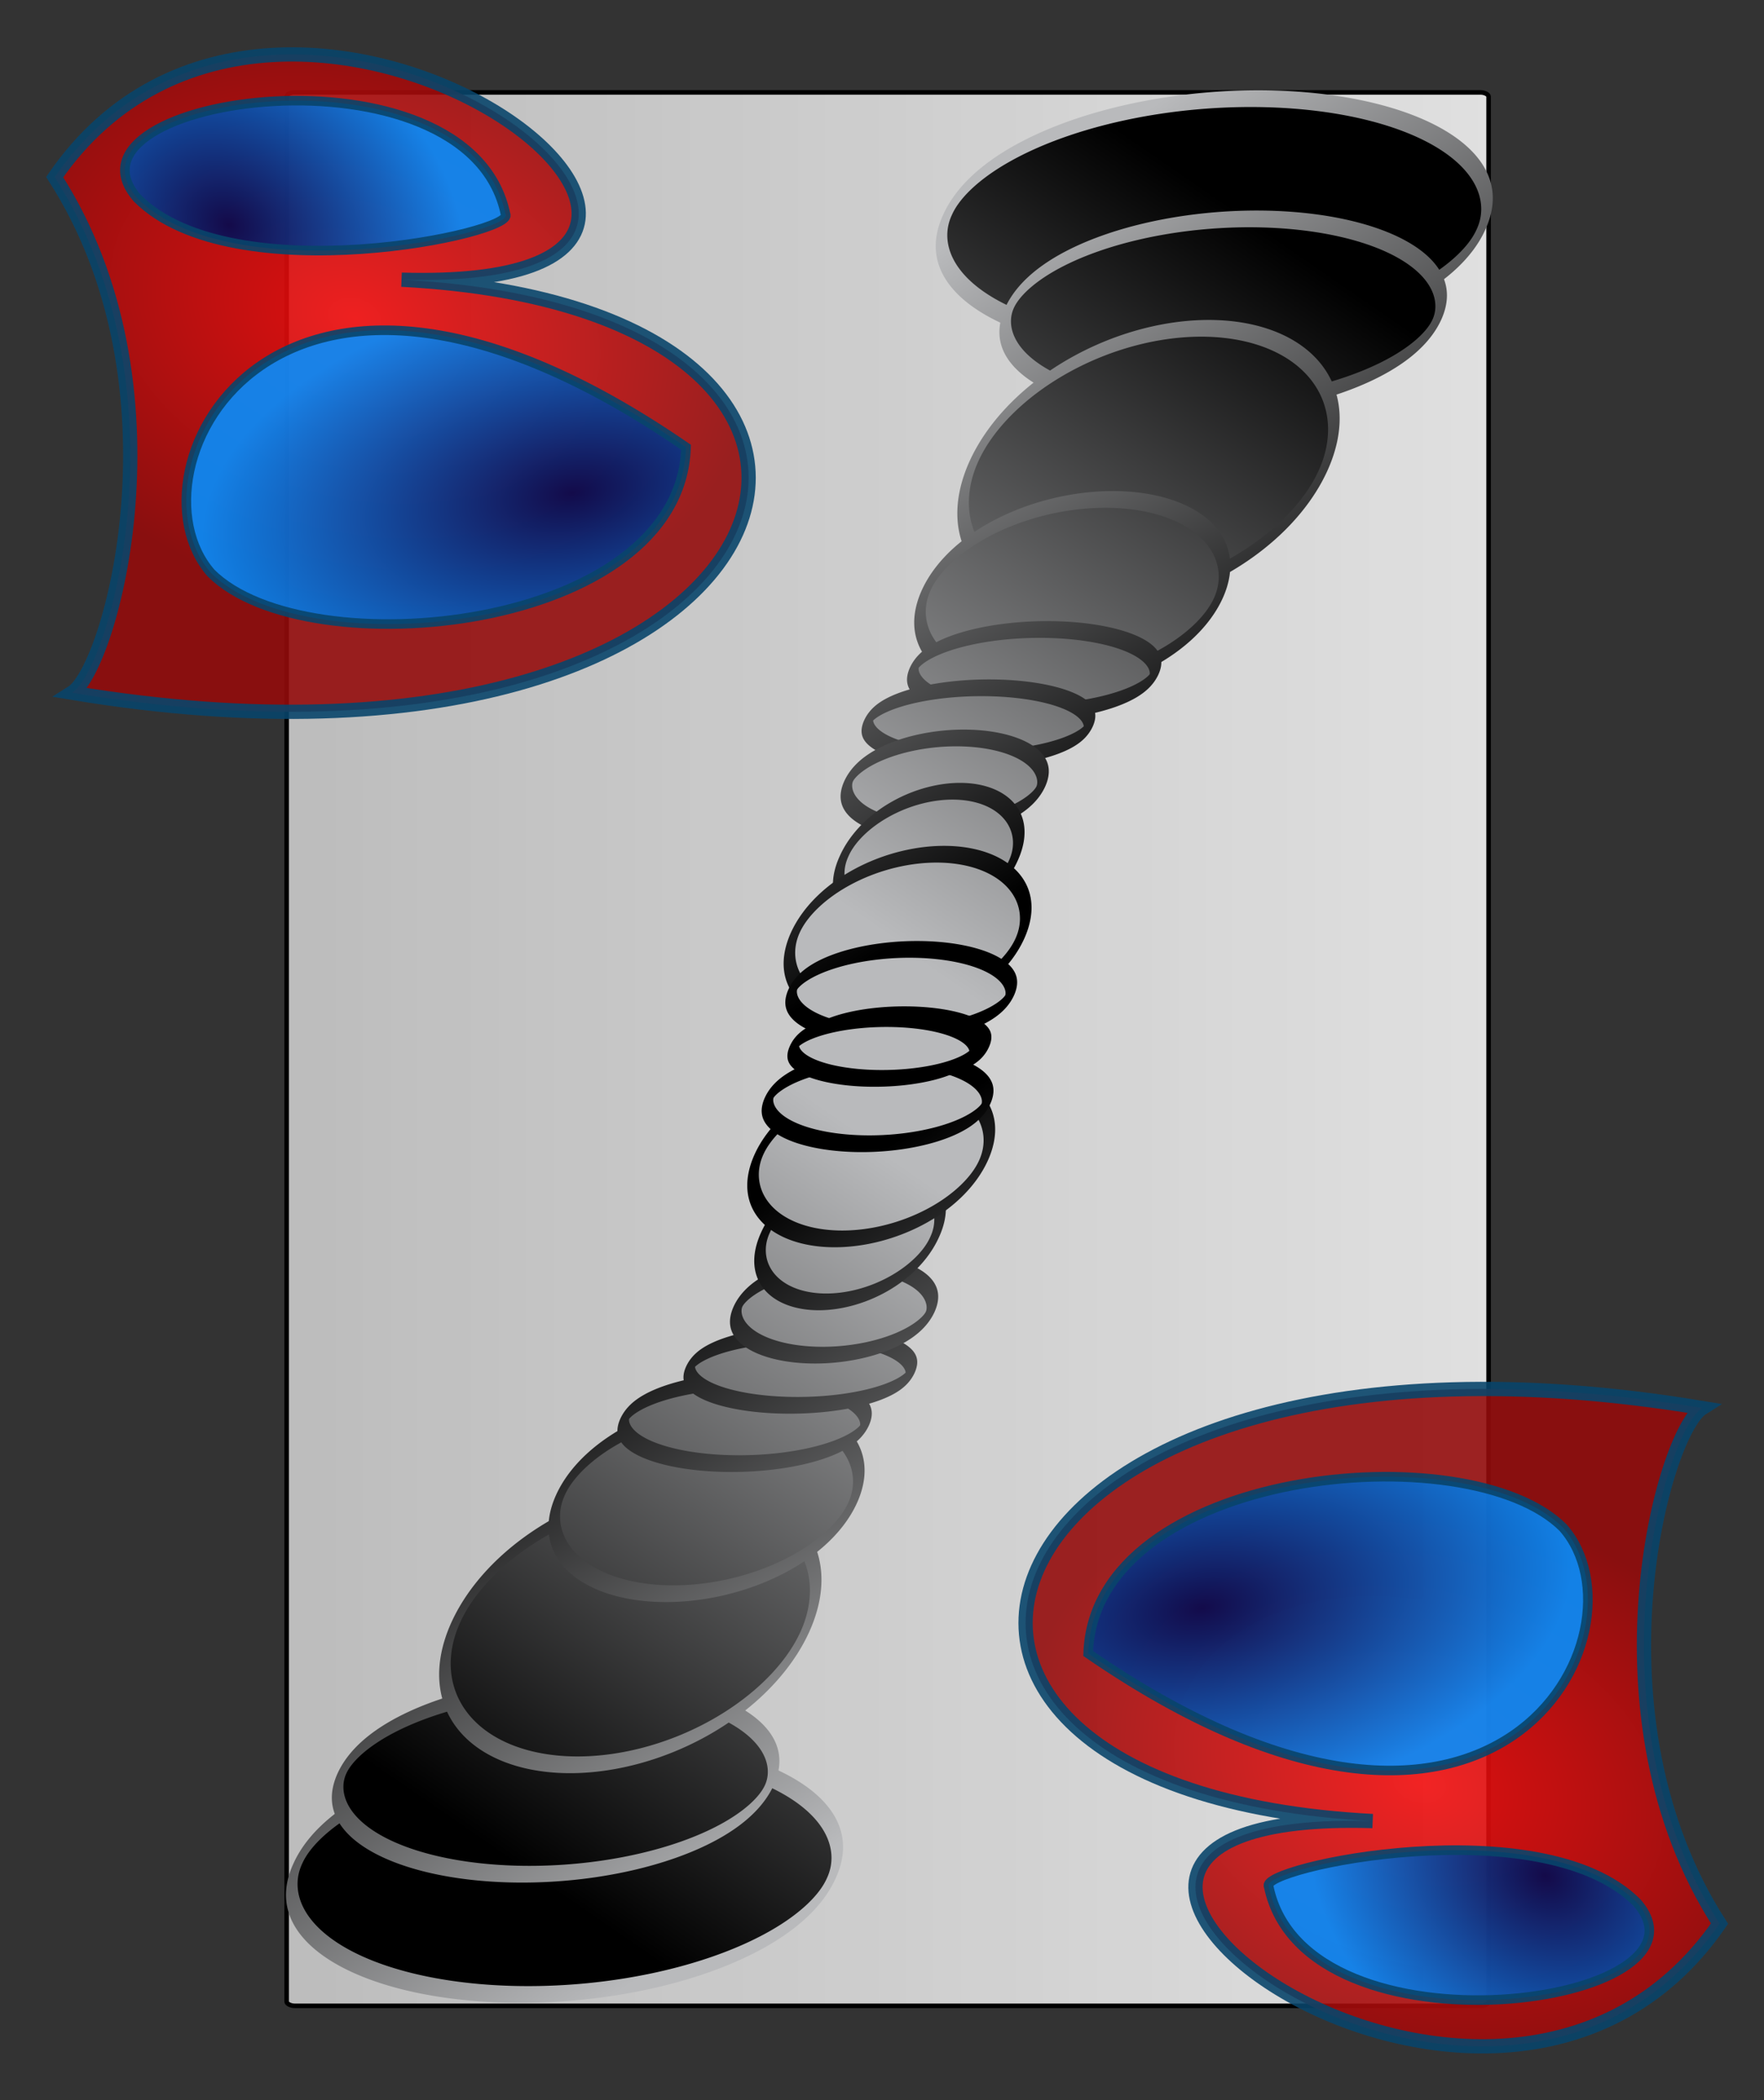 <?xml version="1.0" encoding="UTF-8" standalone="no"?>
<!-- Created with Inkscape (http://www.inkscape.org/) -->
<svg
   xmlns:svg="http://www.w3.org/2000/svg"
   xmlns="http://www.w3.org/2000/svg"
   xmlns:xlink="http://www.w3.org/1999/xlink"
   version="1.0"
   width="378"
   height="450"
   id="svg2246">
  <rect width="100%" height="100%" fill="#333333" stroke="none"/>
  <defs
     id="defs2249">
    <linearGradient
       id="linearGradient12549">
      <stop
         style="stop-color:#f40d0d;stop-opacity:1"
         offset="0"
         id="stop12551" />
      <stop
         style="stop-color:#940b0b;stop-opacity:1"
         offset="1"
         id="stop12553" />
    </linearGradient>
    <linearGradient
       x1="-13.228"
       y1="26.574"
       x2="8.72"
       y2="24.541"
       id="linearGradient13624"
       xlink:href="#linearGradient12549"
       gradientUnits="userSpaceOnUse"
       gradientTransform="translate(108.011,4.243)" />
    <linearGradient
       id="linearGradient3222">
      <stop
         style="stop-color:#cccccc;stop-opacity:1"
         offset="0"
         id="stop3224" />
      <stop
         style="stop-color:#808080;stop-opacity:1"
         offset="1"
         id="stop3226" />
    </linearGradient>
    <linearGradient
       x1="68.932"
       y1="40.442"
       x2="78.306"
       y2="49.126"
       id="linearGradient3212"
       xlink:href="#linearGradient3222"
       gradientUnits="userSpaceOnUse"
       gradientTransform="matrix(0.891,0,0,0.938,13.93,-5.860462e-2)" />
    <linearGradient
       id="linearGradient3234">
      <stop
         style="stop-color:#e6e6e6;stop-opacity:1"
         offset="0"
         id="stop3236" />
      <stop
         style="stop-color:#c7c7c7;stop-opacity:1"
         offset="1"
         id="stop3238" />
    </linearGradient>
    <linearGradient
       x1="57.113"
       y1="39.959"
       x2="62.819"
       y2="45.266"
       id="linearGradient3215"
       xlink:href="#linearGradient3234"
       gradientUnits="userSpaceOnUse"
       gradientTransform="matrix(0.891,0,0,0.938,13.93,-5.860462e-2)" />
    <linearGradient
       id="linearGradient3228">
      <stop
         style="stop-color:#333333;stop-opacity:1"
         offset="0"
         id="stop3230" />
      <stop
         style="stop-color:#808080;stop-opacity:1"
         offset="1"
         id="stop3232" />
    </linearGradient>
    <linearGradient
       x1="96.238"
       y1="53.951"
       x2="86.864"
       y2="44.784"
       id="linearGradient3219"
       xlink:href="#linearGradient3228"
       gradientUnits="userSpaceOnUse"
       gradientTransform="matrix(0.891,0,0,0.938,13.93,-5.860462e-2)" />
    <linearGradient
       id="linearGradient3240">
      <stop
         style="stop-color:#bfbfbf;stop-opacity:1"
         offset="0"
         id="stop3242" />
      <stop
         style="stop-color:#535353;stop-opacity:1"
         offset="1"
         id="stop3244" />
    </linearGradient>
    <radialGradient
       cx="-74.919"
       cy="36.243"
       r="23.345"
       fx="-74.919"
       fy="36.243"
       id="radialGradient13636"
       xlink:href="#linearGradient3240"
       gradientUnits="userSpaceOnUse"
       gradientTransform="matrix(1,0,0,1.031,110.662,0.661)" />
    <linearGradient
       x1="-71.223"
       y1="107.843"
       x2="-11.423"
       y2="25.197"
       id="linearGradient13607"
       xlink:href="#linearGradient3474"
       gradientUnits="userSpaceOnUse" />
    <linearGradient
       id="linearGradient3474">
      <stop
         style="stop-color:#eaeaea;stop-opacity:1"
         offset="0"
         id="stop3476" />
      <stop
         style="stop-color:#fffafd;stop-opacity:0.969"
         offset="1"
         id="stop3478" />
    </linearGradient>
    <linearGradient
       x1="-71.223"
       y1="107.843"
       x2="-11.423"
       y2="25.197"
       id="linearGradient13605"
       xlink:href="#linearGradient3474"
       gradientUnits="userSpaceOnUse" />
    <linearGradient
       id="linearGradient3247">
      <stop
         style="stop-color:#cccccc;stop-opacity:1"
         offset="0"
         id="stop3249" />
      <stop
         style="stop-color:#fffafd;stop-opacity:0.969"
         offset="1"
         id="stop3251" />
    </linearGradient>
    <linearGradient
       x1="-71.223"
       y1="107.843"
       x2="-11.423"
       y2="25.197"
       id="linearGradient13603"
       xlink:href="#linearGradient3247"
       gradientUnits="userSpaceOnUse" />
    <linearGradient
       id="linearGradient3380">
      <stop
         style="stop-color:#b08d4a;stop-opacity:1"
         offset="0"
         id="stop3382" />
      <stop
         style="stop-color:#c9a969;stop-opacity:1"
         offset="1"
         id="stop3384" />
    </linearGradient>
    <linearGradient
       x1="26.041"
       y1="96.588"
       x2="97.928"
       y2="36.787"
       id="linearGradient13601"
       xlink:href="#linearGradient3380"
       gradientUnits="userSpaceOnUse"
       gradientTransform="translate(-37.291,2.016)" />
    <linearGradient
       id="linearGradient12874">
      <stop
         style="stop-color:#000950;stop-opacity:1"
         offset="0"
         id="stop12876" />
      <stop
         style="stop-color:#038eff;stop-opacity:1"
         offset="1"
         id="stop12878" />
    </linearGradient>
    <linearGradient
       x1="206.614"
       y1="27.885"
       x2="149.837"
       y2="48.143"
       id="linearGradient15841"
       xlink:href="#linearGradient12874"
       gradientUnits="userSpaceOnUse"
       gradientTransform="matrix(2.201,0.455,0,3.845,-669.356,-185.287)" />
    <linearGradient
       id="linearGradient10110">
      <stop
         style="stop-color:#ffffff;stop-opacity:0.673"
         offset="0"
         id="stop10112" />
      <stop
         style="stop-color:#ffffff;stop-opacity:0.847"
         offset="1"
         id="stop10114" />
    </linearGradient>
    <linearGradient
       id="linearGradient8144">
      <stop
         style="stop-color:#fffb2f;stop-opacity:1"
         offset="0"
         id="stop8146" />
      <stop
         style="stop-color:#f9b51d;stop-opacity:0.48"
         offset="0.5"
         id="stop8152" />
      <stop
         style="stop-color:#f46f0b;stop-opacity:1"
         offset="1"
         id="stop8148" />
    </linearGradient>
    <linearGradient
       id="linearGradient3250">
      <stop
         style="stop-color:#000000;stop-opacity:1"
         offset="0"
         id="stop3252" />
      <stop
         style="stop-color:#000000;stop-opacity:0"
         offset="1"
         id="stop3254" />
    </linearGradient>
    <linearGradient
       x1="50"
       y1="225.169"
       x2="323.835"
       y2="225.169"
       id="linearGradient10116"
       xlink:href="#linearGradient10110"
       gradientUnits="userSpaceOnUse"
       gradientTransform="matrix(0.944,0,0,1.003,13.748,-1.105)" />
    <linearGradient
       x1="206.614"
       y1="27.885"
       x2="149.837"
       y2="48.143"
       id="linearGradient3439"
       xlink:href="#linearGradient12874"
       gradientUnits="userSpaceOnUse"
       gradientTransform="matrix(2.572,0.59,0,4.991,-750.693,-317.969)" />
    <linearGradient
       x1="206.614"
       y1="27.885"
       x2="149.837"
       y2="48.143"
       id="linearGradient3443"
       xlink:href="#linearGradient12874"
       gradientUnits="userSpaceOnUse"
       gradientTransform="matrix(1.782,0.373,0,3.157,-581.598,-95.122)" />
    <linearGradient
       x1="76.992"
       y1="110.026"
       x2="28.835"
       y2="18.982"
       id="linearGradient2215"
       xlink:href="#linearGradient3226"
       gradientUnits="userSpaceOnUse" />
    <linearGradient
       x1="97.822"
       y1="30.404"
       x2="76.992"
       y2="110.026"
       id="linearGradient2213"
       xlink:href="#linearGradient3226"
       gradientUnits="userSpaceOnUse" />
    <linearGradient
       x1="76.992"
       y1="110.026"
       x2="28.835"
       y2="18.982"
       id="linearGradient2211"
       xlink:href="#linearGradient3226"
       gradientUnits="userSpaceOnUse" />
    <linearGradient
       x1="97.822"
       y1="30.404"
       x2="76.992"
       y2="110.026"
       id="linearGradient2209"
       xlink:href="#linearGradient3226"
       gradientUnits="userSpaceOnUse" />
    <linearGradient
       x1="76.992"
       y1="110.026"
       x2="28.835"
       y2="18.982"
       id="linearGradient2207"
       xlink:href="#linearGradient3226"
       gradientUnits="userSpaceOnUse" />
    <linearGradient
       x1="97.822"
       y1="30.404"
       x2="76.992"
       y2="110.026"
       id="linearGradient2205"
       xlink:href="#linearGradient3226"
       gradientUnits="userSpaceOnUse" />
    <linearGradient
       x1="76.992"
       y1="110.026"
       x2="28.835"
       y2="18.982"
       id="linearGradient2203"
       xlink:href="#linearGradient3226"
       gradientUnits="userSpaceOnUse" />
    <linearGradient
       x1="97.822"
       y1="30.404"
       x2="76.992"
       y2="110.026"
       id="linearGradient2201"
       xlink:href="#linearGradient3226"
       gradientUnits="userSpaceOnUse" />
    <linearGradient
       x1="76.992"
       y1="110.026"
       x2="28.835"
       y2="18.982"
       id="linearGradient2199"
       xlink:href="#linearGradient3226"
       gradientUnits="userSpaceOnUse" />
    <linearGradient
       x1="97.822"
       y1="30.404"
       x2="76.992"
       y2="110.026"
       id="linearGradient2197"
       xlink:href="#linearGradient3226"
       gradientUnits="userSpaceOnUse" />
    <linearGradient
       x1="76.992"
       y1="110.026"
       x2="28.835"
       y2="18.982"
       id="linearGradient2195"
       xlink:href="#linearGradient3226"
       gradientUnits="userSpaceOnUse" />
    <linearGradient
       x1="97.822"
       y1="30.404"
       x2="76.992"
       y2="110.026"
       id="linearGradient2193"
       xlink:href="#linearGradient3226"
       gradientUnits="userSpaceOnUse" />
    <linearGradient
       x1="76.992"
       y1="110.026"
       x2="28.835"
       y2="18.982"
       id="linearGradient2191"
       xlink:href="#linearGradient3226"
       gradientUnits="userSpaceOnUse" />
    <linearGradient
       x1="97.822"
       y1="30.404"
       x2="76.992"
       y2="110.026"
       id="linearGradient2189"
       xlink:href="#linearGradient3226"
       gradientUnits="userSpaceOnUse" />
    <linearGradient
       x1="76.992"
       y1="110.026"
       x2="28.835"
       y2="18.982"
       id="linearGradient2187"
       xlink:href="#linearGradient3226"
       gradientUnits="userSpaceOnUse" />
    <linearGradient
       x1="97.822"
       y1="30.404"
       x2="76.992"
       y2="110.026"
       id="linearGradient2185"
       xlink:href="#linearGradient3226"
       gradientUnits="userSpaceOnUse" />
    <linearGradient
       x1="76.992"
       y1="110.026"
       x2="28.835"
       y2="18.982"
       id="linearGradient2183"
       xlink:href="#linearGradient3226"
       gradientUnits="userSpaceOnUse" />
    <linearGradient
       x1="97.822"
       y1="30.404"
       x2="76.992"
       y2="110.026"
       id="linearGradient2181"
       xlink:href="#linearGradient3226"
       gradientUnits="userSpaceOnUse" />
    <linearGradient
       x1="76.992"
       y1="110.026"
       x2="28.835"
       y2="18.982"
       id="linearGradient2179"
       xlink:href="#linearGradient3226"
       gradientUnits="userSpaceOnUse" />
    <linearGradient
       x1="97.822"
       y1="30.404"
       x2="76.992"
       y2="110.026"
       id="linearGradient2177"
       xlink:href="#linearGradient3226"
       gradientUnits="userSpaceOnUse" />
    <linearGradient
       x1="76.992"
       y1="110.026"
       x2="28.835"
       y2="18.982"
       id="linearGradient2175"
       xlink:href="#linearGradient3226"
       gradientUnits="userSpaceOnUse" />
    <linearGradient
       x1="97.822"
       y1="30.404"
       x2="76.992"
       y2="110.026"
       id="linearGradient2173"
       xlink:href="#linearGradient3226"
       gradientUnits="userSpaceOnUse" />
    <linearGradient
       x1="76.992"
       y1="110.026"
       x2="28.835"
       y2="18.982"
       id="linearGradient4209"
       xlink:href="#linearGradient3226"
       gradientUnits="userSpaceOnUse" />
    <linearGradient
       x1="97.822"
       y1="30.404"
       x2="76.992"
       y2="110.026"
       id="linearGradient3232"
       xlink:href="#linearGradient3226"
       gradientUnits="userSpaceOnUse" />
    <linearGradient
       id="linearGradient3226">
      <stop
         style="stop-color:#000000;stop-opacity:1"
         offset="0"
         id="stop3228" />
      <stop
         style="stop-color:#b9babc;stop-opacity:1"
         offset="1"
         id="stop2473" />
    </linearGradient>
    <linearGradient
       x1="97.822"
       y1="30.404"
       x2="76.992"
       y2="110.026"
       id="linearGradient2535"
       xlink:href="#linearGradient3226"
       gradientUnits="userSpaceOnUse" />
    <linearGradient
       x1="76.992"
       y1="110.026"
       x2="28.835"
       y2="18.982"
       id="linearGradient2537"
       xlink:href="#linearGradient3226"
       gradientUnits="userSpaceOnUse" />
    <linearGradient
       x1="97.822"
       y1="30.404"
       x2="76.992"
       y2="110.026"
       id="linearGradient2607"
       xlink:href="#linearGradient3226"
       gradientUnits="userSpaceOnUse" />
    <linearGradient
       x1="76.992"
       y1="110.026"
       x2="28.835"
       y2="18.982"
       id="linearGradient2609"
       xlink:href="#linearGradient3226"
       gradientUnits="userSpaceOnUse" />
    <linearGradient
       x1="97.822"
       y1="30.404"
       x2="76.992"
       y2="110.026"
       id="linearGradient2611"
       xlink:href="#linearGradient3226"
       gradientUnits="userSpaceOnUse" />
    <linearGradient
       x1="76.992"
       y1="110.026"
       x2="28.835"
       y2="18.982"
       id="linearGradient2613"
       xlink:href="#linearGradient3226"
       gradientUnits="userSpaceOnUse" />
    <linearGradient
       x1="97.822"
       y1="30.404"
       x2="76.992"
       y2="110.026"
       id="linearGradient2615"
       xlink:href="#linearGradient3226"
       gradientUnits="userSpaceOnUse" />
    <linearGradient
       x1="76.992"
       y1="110.026"
       x2="28.835"
       y2="18.982"
       id="linearGradient2617"
       xlink:href="#linearGradient3226"
       gradientUnits="userSpaceOnUse" />
    <linearGradient
       x1="97.822"
       y1="30.404"
       x2="76.992"
       y2="110.026"
       id="linearGradient2619"
       xlink:href="#linearGradient3226"
       gradientUnits="userSpaceOnUse" />
    <linearGradient
       x1="76.992"
       y1="110.026"
       x2="28.835"
       y2="18.982"
       id="linearGradient2621"
       xlink:href="#linearGradient3226"
       gradientUnits="userSpaceOnUse" />
    <linearGradient
       x1="97.822"
       y1="30.404"
       x2="76.992"
       y2="110.026"
       id="linearGradient2623"
       xlink:href="#linearGradient3226"
       gradientUnits="userSpaceOnUse" />
    <linearGradient
       x1="76.992"
       y1="110.026"
       x2="28.835"
       y2="18.982"
       id="linearGradient2625"
       xlink:href="#linearGradient3226"
       gradientUnits="userSpaceOnUse" />
    <linearGradient
       x1="97.822"
       y1="30.404"
       x2="76.992"
       y2="110.026"
       id="linearGradient2627"
       xlink:href="#linearGradient3226"
       gradientUnits="userSpaceOnUse" />
    <linearGradient
       x1="76.992"
       y1="110.026"
       x2="28.835"
       y2="18.982"
       id="linearGradient2629"
       xlink:href="#linearGradient3226"
       gradientUnits="userSpaceOnUse" />
    <linearGradient
       x1="97.822"
       y1="30.404"
       x2="76.992"
       y2="110.026"
       id="linearGradient2631"
       xlink:href="#linearGradient3226"
       gradientUnits="userSpaceOnUse" />
    <linearGradient
       x1="76.992"
       y1="110.026"
       x2="28.835"
       y2="18.982"
       id="linearGradient2633"
       xlink:href="#linearGradient3226"
       gradientUnits="userSpaceOnUse" />
    <linearGradient
       x1="97.822"
       y1="30.404"
       x2="76.992"
       y2="110.026"
       id="linearGradient2635"
       xlink:href="#linearGradient3226"
       gradientUnits="userSpaceOnUse" />
    <linearGradient
       x1="76.992"
       y1="110.026"
       x2="28.835"
       y2="18.982"
       id="linearGradient2637"
       xlink:href="#linearGradient3226"
       gradientUnits="userSpaceOnUse" />
    <linearGradient
       x1="97.822"
       y1="30.404"
       x2="76.992"
       y2="110.026"
       id="linearGradient2639"
       xlink:href="#linearGradient3226"
       gradientUnits="userSpaceOnUse" />
    <linearGradient
       x1="76.992"
       y1="110.026"
       x2="28.835"
       y2="18.982"
       id="linearGradient2641"
       xlink:href="#linearGradient3226"
       gradientUnits="userSpaceOnUse" />
    <linearGradient
       x1="97.822"
       y1="30.404"
       x2="76.992"
       y2="110.026"
       id="linearGradient2643"
       xlink:href="#linearGradient3226"
       gradientUnits="userSpaceOnUse" />
    <linearGradient
       x1="76.992"
       y1="110.026"
       x2="28.835"
       y2="18.982"
       id="linearGradient2645"
       xlink:href="#linearGradient3226"
       gradientUnits="userSpaceOnUse" />
    <linearGradient
       x1="97.822"
       y1="30.404"
       x2="76.992"
       y2="110.026"
       id="linearGradient2647"
       xlink:href="#linearGradient3226"
       gradientUnits="userSpaceOnUse" />
    <linearGradient
       x1="76.992"
       y1="110.026"
       x2="28.835"
       y2="18.982"
       id="linearGradient2649"
       xlink:href="#linearGradient3226"
       gradientUnits="userSpaceOnUse" />
    <linearGradient
       x1="97.822"
       y1="30.404"
       x2="76.992"
       y2="110.026"
       id="linearGradient2651"
       xlink:href="#linearGradient3226"
       gradientUnits="userSpaceOnUse" />
    <linearGradient
       x1="76.992"
       y1="110.026"
       x2="28.835"
       y2="18.982"
       id="linearGradient2653"
       xlink:href="#linearGradient3226"
       gradientUnits="userSpaceOnUse" />
    <linearGradient
       x1="97.822"
       y1="30.404"
       x2="76.992"
       y2="110.026"
       id="linearGradient2681"
       xlink:href="#linearGradient3226"
       gradientUnits="userSpaceOnUse" />
    <linearGradient
       x1="76.992"
       y1="110.026"
       x2="28.835"
       y2="18.982"
       id="linearGradient2683"
       xlink:href="#linearGradient3226"
       gradientUnits="userSpaceOnUse" />
    <linearGradient
       x1="97.822"
       y1="30.404"
       x2="76.992"
       y2="110.026"
       id="linearGradient2685"
       xlink:href="#linearGradient3226"
       gradientUnits="userSpaceOnUse" />
    <linearGradient
       x1="76.992"
       y1="110.026"
       x2="28.835"
       y2="18.982"
       id="linearGradient2687"
       xlink:href="#linearGradient3226"
       gradientUnits="userSpaceOnUse" />
    <radialGradient
       cx="-74.919"
       cy="36.243"
       r="23.345"
       fx="-74.919"
       fy="36.243"
       id="radialGradient3674"
       xlink:href="#linearGradient12549"
       gradientUnits="userSpaceOnUse"
       gradientTransform="matrix(0.866,-2.479,3.482,1.153,53.697,-167.129)" />
    <radialGradient
       cx="-74.285"
       cy="16.155"
       r="23.345"
       fx="-74.285"
       fy="16.155"
       id="radialGradient3676"
       xlink:href="#linearGradient12874"
       gradientUnits="userSpaceOnUse"
       gradientTransform="matrix(0.525,-1.837,2.112,0.854,92.857,-109.777)" />
    <radialGradient
       cx="-51.692"
       cy="37.924"
       r="23.345"
       fx="-51.692"
       fy="37.924"
       id="radialGradient3678"
       xlink:href="#linearGradient12874"
       gradientUnits="userSpaceOnUse"
       gradientTransform="matrix(-0.747,-1.773,3.314,-0.814,-2.721,37.099)" />
    <radialGradient
       cx="-74.919"
       cy="36.243"
       r="23.345"
       fx="-74.919"
       fy="36.243"
       id="radialGradient3688"
       xlink:href="#linearGradient12549"
       gradientUnits="userSpaceOnUse"
       gradientTransform="matrix(0.866,-2.479,3.482,1.153,53.697,-167.129)" />
    <radialGradient
       cx="-74.285"
       cy="16.155"
       r="23.345"
       fx="-74.285"
       fy="16.155"
       id="radialGradient3690"
       xlink:href="#linearGradient12874"
       gradientUnits="userSpaceOnUse"
       gradientTransform="matrix(0.525,-1.837,2.112,0.854,92.857,-109.777)" />
    <radialGradient
       cx="-51.692"
       cy="37.924"
       r="23.345"
       fx="-51.692"
       fy="37.924"
       id="radialGradient3692"
       xlink:href="#linearGradient12874"
       gradientUnits="userSpaceOnUse"
       gradientTransform="matrix(-0.747,-1.773,3.314,-0.814,-2.721,37.099)" />
  </defs>
  <rect
     width="270.472"
     height="393.307"
     rx="1.851"
     ry="0.879"
     x="55.512"
     y="31.89"
     style="opacity:1;fill:none;fill-opacity:0;fill-rule:nonzero;stroke:none;stroke-width:0.1;stroke-linecap:round;stroke-linejoin:round;stroke-miterlimit:4;stroke-dasharray:none;stroke-dashoffset:1.5;stroke-opacity:0.825"
     id="rect2269" />
  <rect
     width="167.717"
     height="119.291"
     rx="1.851"
     ry="0.879"
     x="183.071"
     y="322.441"
     style="opacity:1;fill:none;fill-opacity:0;fill-rule:nonzero;stroke:none;stroke-width:0.1;stroke-linecap:round;stroke-linejoin:round;stroke-miterlimit:4;stroke-dasharray:none;stroke-dashoffset:1.5;stroke-opacity:0.825"
     id="rect2271" />
  <rect
     width="257.563"
     height="409.993"
     rx="1.747"
     ry="0.882"
     x="61.421"
     y="19.801"
     style="opacity:1;fill:url(#linearGradient10116);fill-opacity:1;fill-rule:nonzero;stroke:#000000;stroke-width:0.973;stroke-linecap:round;stroke-linejoin:round;stroke-miterlimit:4;stroke-dasharray:none;stroke-dashoffset:1.5;stroke-opacity:1"
     id="rect3258" />
  <g
     transform="translate(-234.833,192.814)"
     id="g3463" />
  <g
     transform="matrix(0.56,0,0,1.465,140.185,-171.301)"
     id="g2655">
    <g
       transform="matrix(1.751,1.8393291e-2,-1.533,1.288,134.809,116.384)"
       style="fill:url(#linearGradient2681);fill-opacity:1;stroke:url(#linearGradient2683);stroke-opacity:1"
       id="g2244">
      <path
         d="M 125.312 24.693 A 58.289 13.942 0 1 1  8.735,24.693 A 58.289 13.942 0 1 1  125.312 24.693 z"
         style="fill:url(#linearGradient2173);fill-opacity:1;stroke:url(#linearGradient2175);stroke-width:1.9;stroke-linecap:round;stroke-linejoin:round;stroke-miterlimit:4;stroke-dasharray:none;stroke-opacity:1"
         id="path2206" />
      <path
         d="M 124.64 34.94 A 46.698 10.751 0 1 1  31.244,34.94 A 46.698 10.751 0 1 1  124.64 34.94 z"
         style="fill:url(#linearGradient2177);fill-opacity:1;stroke:url(#linearGradient2179);stroke-width:1.9;stroke-linecap:round;stroke-linejoin:round;stroke-miterlimit:4;stroke-dasharray:none;stroke-opacity:1"
         id="path2208" />
      <path
         d="M 114.898 52.241 A 38.131 15.622 0 1 1  38.635,52.241 A 38.131 15.622 0 1 1  114.898 52.241 z"
         style="fill:url(#linearGradient2181);fill-opacity:1;stroke:url(#linearGradient2183);stroke-width:1.9;stroke-linecap:round;stroke-linejoin:round;stroke-miterlimit:4;stroke-dasharray:none;stroke-opacity:1"
         id="path2210" />
      <path
         d="M 104.819 66.856 A 31.916 10.751 0 1 1  40.987,66.856 A 31.916 10.751 0 1 1  104.819 66.856 z"
         style="fill:url(#linearGradient2185);fill-opacity:1;stroke:url(#linearGradient2187);stroke-width:1.9;stroke-linecap:round;stroke-linejoin:round;stroke-miterlimit:4;stroke-dasharray:none;stroke-opacity:1"
         id="path2212" />
      <path
         d="M 98.436 75.591 A 26.205 4.703 0 1 1  46.026,75.591 A 26.205 4.703 0 1 1  98.436 75.591 z"
         style="fill:url(#linearGradient2189);fill-opacity:1;stroke:url(#linearGradient2191);stroke-width:1.9;stroke-linecap:round;stroke-linejoin:round;stroke-miterlimit:4;stroke-dasharray:none;stroke-opacity:1"
         id="path2216" />
      <path
         d="M 89.365 81.638 A 24.021 4.031 0 1 1  41.323,81.638 A 24.021 4.031 0 1 1  89.365 81.638 z"
         style="fill:url(#linearGradient2193);fill-opacity:1;stroke:url(#linearGradient2195);stroke-width:1.9;stroke-linecap:round;stroke-linejoin:round;stroke-miterlimit:4;stroke-dasharray:none;stroke-opacity:1"
         id="path2220" />
      <path
         d="M 76.262 87.853 A 20.997 5.207 0 1 1  34.268,87.853 A 20.997 5.207 0 1 1  76.262 87.853 z"
         transform="translate(8.735,0.672)"
         style="fill:url(#linearGradient2197);fill-opacity:1;stroke:url(#linearGradient2199);stroke-width:1.9;stroke-linecap:round;stroke-linejoin:round;stroke-miterlimit:4;stroke-dasharray:none;stroke-opacity:1"
         id="path2222" />
      <path
         d="M 86.341 96.924 A 18.478 7.559 0 1 1  49.386,96.924 A 18.478 7.559 0 1 1  86.341 96.924 z"
         style="fill:url(#linearGradient2201);fill-opacity:1;stroke:url(#linearGradient2203);stroke-width:1.9;stroke-linecap:round;stroke-linejoin:round;stroke-miterlimit:4;stroke-dasharray:none;stroke-opacity:1"
         id="path2224" />
      <path
         d="M 95.748 107.339 A 24.525 9.239 0 1 1  46.698,107.339 A 24.525 9.239 0 1 1  95.748 107.339 z"
         transform="translate(-0.336,-1.68)"
         style="fill:url(#linearGradient2205);fill-opacity:1;stroke:url(#linearGradient2207);stroke-width:1.9;stroke-linecap:round;stroke-linejoin:round;stroke-miterlimit:4;stroke-dasharray:none;stroke-opacity:1"
         id="path2226" />
      <path
         d="M 106.835 115.402 A 23.685 4.871 0 1 1  59.465,115.402 A 23.685 4.871 0 1 1  106.835 115.402 z"
         transform="translate(-8.063,-3.36)"
         style="fill:url(#linearGradient2209);fill-opacity:1;stroke:url(#linearGradient2211);stroke-width:1.9;stroke-linecap:round;stroke-linejoin:round;stroke-miterlimit:4;stroke-dasharray:none;stroke-opacity:1"
         id="path2228" />
      <path
         d="M 105.827 121.953 A 19.654 3.36 0 1 1  66.52,121.953 A 19.654 3.36 0 1 1  105.827 121.953 z"
         transform="translate(-7.391,-4.031)"
         style="fill:url(#linearGradient2213);fill-opacity:1;stroke:url(#linearGradient2215);stroke-width:1.9;stroke-linecap:round;stroke-linejoin:round;stroke-miterlimit:4;stroke-dasharray:none;stroke-opacity:1"
         id="path2230" />
    </g>
    <g
       transform="matrix(-1.751,-1.8393291e-2,1.533,-1.288,45.191,423.616)"
       style="fill:url(#linearGradient2685);fill-opacity:1;stroke:url(#linearGradient2687);stroke-opacity:1"
       id="g2583">
      <path
         d="M 125.312 24.693 A 58.289 13.942 0 1 1  8.735,24.693 A 58.289 13.942 0 1 1  125.312 24.693 z"
         style="fill:url(#linearGradient2611);fill-opacity:1;stroke:url(#linearGradient2613);stroke-width:1.9;stroke-linecap:round;stroke-linejoin:round;stroke-miterlimit:4;stroke-dasharray:none;stroke-opacity:1"
         id="path2585" />
      <path
         d="M 124.64 34.94 A 46.698 10.751 0 1 1  31.244,34.94 A 46.698 10.751 0 1 1  124.64 34.94 z"
         style="fill:url(#linearGradient2615);fill-opacity:1;stroke:url(#linearGradient2617);stroke-width:1.9;stroke-linecap:round;stroke-linejoin:round;stroke-miterlimit:4;stroke-dasharray:none;stroke-opacity:1"
         id="path2587" />
      <path
         d="M 114.898 52.241 A 38.131 15.622 0 1 1  38.635,52.241 A 38.131 15.622 0 1 1  114.898 52.241 z"
         style="fill:url(#linearGradient2619);fill-opacity:1;stroke:url(#linearGradient2621);stroke-width:1.9;stroke-linecap:round;stroke-linejoin:round;stroke-miterlimit:4;stroke-dasharray:none;stroke-opacity:1"
         id="path2589" />
      <path
         d="M 104.819 66.856 A 31.916 10.751 0 1 1  40.987,66.856 A 31.916 10.751 0 1 1  104.819 66.856 z"
         style="fill:url(#linearGradient2623);fill-opacity:1;stroke:url(#linearGradient2625);stroke-width:1.9;stroke-linecap:round;stroke-linejoin:round;stroke-miterlimit:4;stroke-dasharray:none;stroke-opacity:1"
         id="path2591" />
      <path
         d="M 98.436 75.591 A 26.205 4.703 0 1 1  46.026,75.591 A 26.205 4.703 0 1 1  98.436 75.591 z"
         style="fill:url(#linearGradient2627);fill-opacity:1;stroke:url(#linearGradient2629);stroke-width:1.9;stroke-linecap:round;stroke-linejoin:round;stroke-miterlimit:4;stroke-dasharray:none;stroke-opacity:1"
         id="path2593" />
      <path
         d="M 89.365 81.638 A 24.021 4.031 0 1 1  41.323,81.638 A 24.021 4.031 0 1 1  89.365 81.638 z"
         style="fill:url(#linearGradient2631);fill-opacity:1;stroke:url(#linearGradient2633);stroke-width:1.9;stroke-linecap:round;stroke-linejoin:round;stroke-miterlimit:4;stroke-dasharray:none;stroke-opacity:1"
         id="path2595" />
      <path
         d="M 76.262 87.853 A 20.997 5.207 0 1 1  34.268,87.853 A 20.997 5.207 0 1 1  76.262 87.853 z"
         transform="translate(8.735,0.672)"
         style="fill:url(#linearGradient2635);fill-opacity:1;stroke:url(#linearGradient2637);stroke-width:1.9;stroke-linecap:round;stroke-linejoin:round;stroke-miterlimit:4;stroke-dasharray:none;stroke-opacity:1"
         id="path2597" />
      <path
         d="M 86.341 96.924 A 18.478 7.559 0 1 1  49.386,96.924 A 18.478 7.559 0 1 1  86.341 96.924 z"
         style="fill:url(#linearGradient2639);fill-opacity:1;stroke:url(#linearGradient2641);stroke-width:1.9;stroke-linecap:round;stroke-linejoin:round;stroke-miterlimit:4;stroke-dasharray:none;stroke-opacity:1"
         id="path2599" />
      <path
         d="M 95.748 107.339 A 24.525 9.239 0 1 1  46.698,107.339 A 24.525 9.239 0 1 1  95.748 107.339 z"
         transform="translate(-0.336,-1.68)"
         style="fill:url(#linearGradient2643);fill-opacity:1;stroke:url(#linearGradient2645);stroke-width:1.9;stroke-linecap:round;stroke-linejoin:round;stroke-miterlimit:4;stroke-dasharray:none;stroke-opacity:1"
         id="path2601" />
      <path
         d="M 106.835 115.402 A 23.685 4.871 0 1 1  59.465,115.402 A 23.685 4.871 0 1 1  106.835 115.402 z"
         transform="translate(-8.063,-3.36)"
         style="fill:url(#linearGradient2647);fill-opacity:1;stroke:url(#linearGradient2649);stroke-width:1.9;stroke-linecap:round;stroke-linejoin:round;stroke-miterlimit:4;stroke-dasharray:none;stroke-opacity:1"
         id="path2603" />
      <path
         d="M 105.827 121.953 A 19.654 3.36 0 1 1  66.52,121.953 A 19.654 3.36 0 1 1  105.827 121.953 z"
         transform="translate(-7.391,-4.031)"
         style="fill:url(#linearGradient2651);fill-opacity:1;stroke:url(#linearGradient2653);stroke-width:1.9;stroke-linecap:round;stroke-linejoin:round;stroke-miterlimit:4;stroke-dasharray:none;stroke-opacity:1"
         id="path2605" />
    </g>
  </g>
  <g
     transform="translate(-38.96,7.714)"
     id="g3669">
    <path
       d="M 50.676,30.239 C 79.516,75.035 62.717,135.479 54.377,140.724 C 212.686,166.935 249.134,58.641 125.017,52.218 C 225.706,55.172 99.699,-40.888 50.676,30.239 z "
       style="opacity:0.894;fill:url(#radialGradient3674);fill-opacity:1;fill-rule:evenodd;stroke:#08446a;stroke-width:3.057px;stroke-linecap:butt;stroke-linejoin:miter;stroke-opacity:1"
       id="path4486" />
    <path
       d="M 68.402,34.775 C 88.823,55.237 149.737,42.216 147.283,38.177 C 139.43,0.155 49.173,12.823 68.402,34.775 z "
       style="opacity:0.894;fill:url(#radialGradient3676);fill-opacity:1;fill-rule:evenodd;stroke:#08446a;stroke-width:2.05px;stroke-linecap:butt;stroke-linejoin:miter;stroke-opacity:1"
       id="path2689" />
    <path
       d="M 84.181,115.072 C 104.602,135.534 184.702,127.668 185.971,88.12 C 97.936,27.475 64.951,93.121 84.181,115.072 z "
       style="opacity:0.894;fill:url(#radialGradient3678);fill-opacity:1;fill-rule:evenodd;stroke:#08446a;stroke-width:2.05px;stroke-linecap:butt;stroke-linejoin:miter;stroke-opacity:1"
       id="path3665" />
  </g>
  <g
     transform="matrix(-1,0,0,-1,419.148,442.421)"
     id="g3680">
    <path
       d="M 50.676,30.239 C 79.516,75.035 62.717,135.479 54.377,140.724 C 212.686,166.935 249.134,58.641 125.017,52.218 C 225.706,55.172 99.699,-40.888 50.676,30.239 z "
       style="opacity:0.894;fill:url(#radialGradient3688);fill-opacity:1;fill-rule:evenodd;stroke:#08446a;stroke-width:3.057px;stroke-linecap:butt;stroke-linejoin:miter;stroke-opacity:1"
       id="path3682" />
    <path
       d="M 68.402,34.775 C 88.823,55.237 149.737,42.216 147.283,38.177 C 139.43,0.155 49.173,12.823 68.402,34.775 z "
       style="opacity:0.894;fill:url(#radialGradient3690);fill-opacity:1;fill-rule:evenodd;stroke:#08446a;stroke-width:2.05px;stroke-linecap:butt;stroke-linejoin:miter;stroke-opacity:1"
       id="path3684" />
    <path
       d="M 84.181,115.072 C 104.602,135.534 184.702,127.668 185.971,88.12 C 97.936,27.475 64.951,93.121 84.181,115.072 z "
       style="opacity:0.894;fill:url(#radialGradient3692);fill-opacity:1;fill-rule:evenodd;stroke:#08446a;stroke-width:2.05px;stroke-linecap:butt;stroke-linejoin:miter;stroke-opacity:1"
       id="path3686" />
  </g>
</svg>
